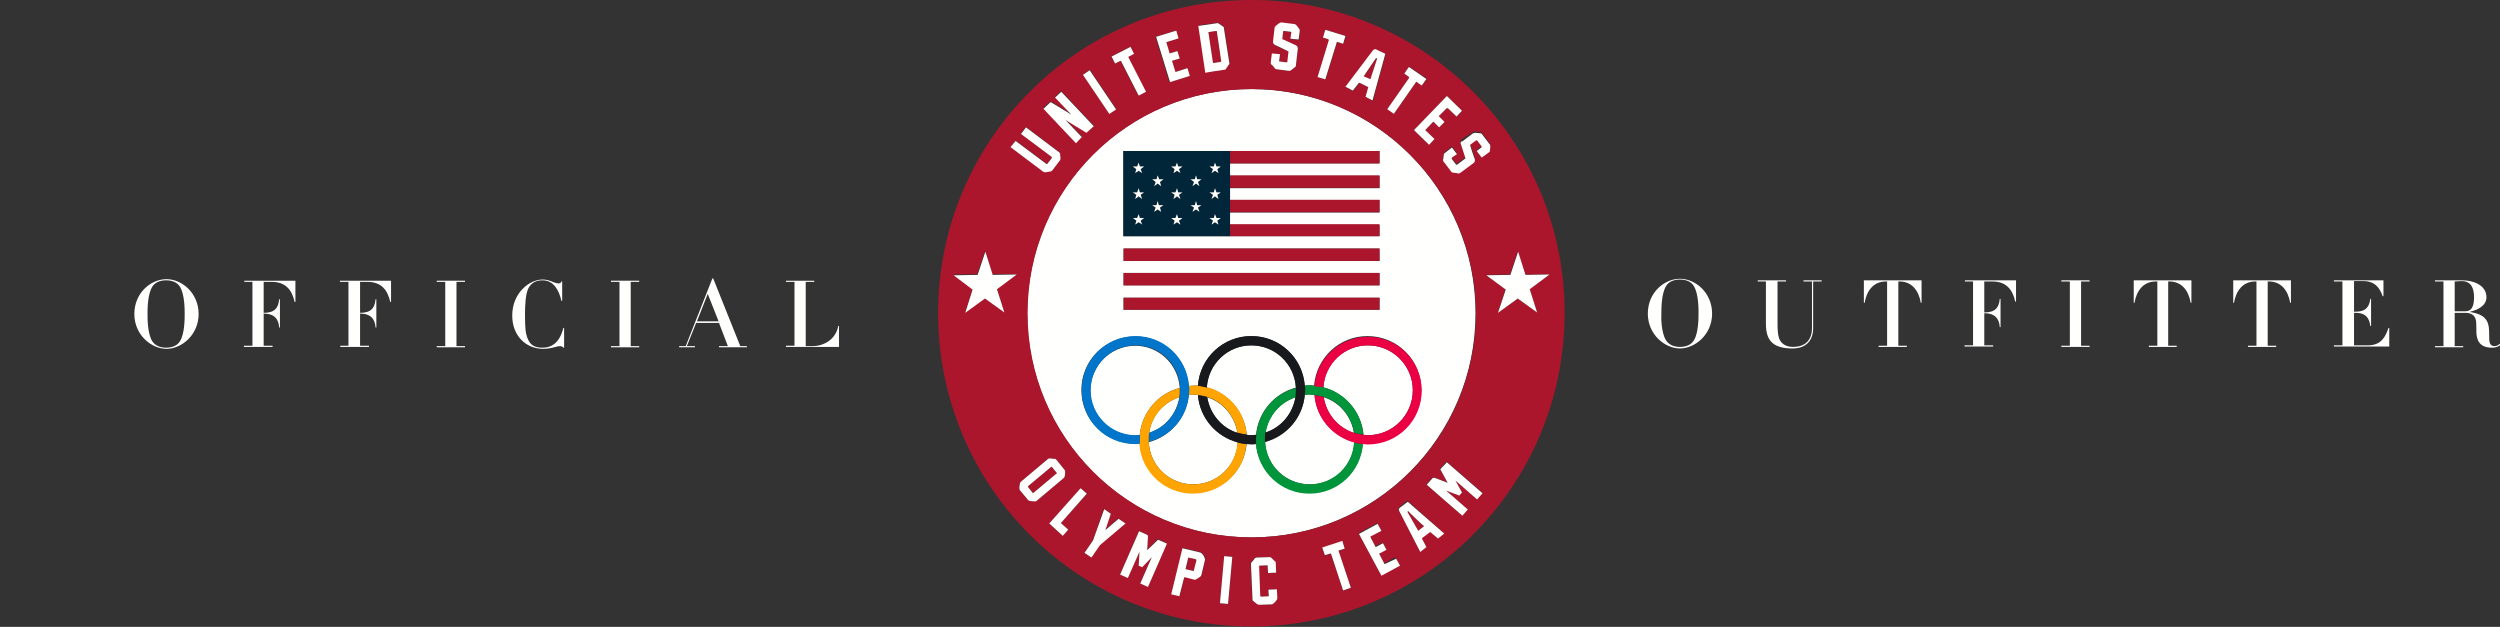 <?xml version="1.0" encoding="utf-8"?>
<!-- Generator: Adobe Illustrator 19.2.1, SVG Export Plug-In . SVG Version: 6.00 Build 0)  -->
<svg version="1.1" id="Layer_1" xmlns="http://www.w3.org/2000/svg" xmlns:xlink="http://www.w3.org/1999/xlink" x="0px" y="0px"
	 viewBox="0 0 645.7 161.9" style="enable-background:new 0 0 645.7 161.9;" xml:space="preserve">
<rect x="0" y="0" width="645.7" height="161.9" fill="#333333" stroke="none"/>
<style type="text/css">
	.st0{fill:#FFFFFE;}
	.st1{fill:#AC162C;}
	.st2{fill:#FFA400;}
	.st3{fill:#00953A;}
	.st4{fill:#0075C9;}
	.st5{fill:#17191D;}
	.st6{fill:#EC0044;}
	.st7{fill:#012639;}
</style>
<g>
	<g>
		<g>
			<path class="st0" d="M265.3,80.9c0,32,25.9,57.9,57.9,57.9c32,0,57.9-25.9,57.9-57.9c0-32-25.9-57.9-57.9-57.9
				C291.2,23,265.3,48.9,265.3,80.9z M356.3,39v3.2h-38.7v3.2h38.7v3.2h-38.7v3.1h38.7v3.2h-38.7v3.2h38.7V61h-38.7h-27.5V39h27.5
				H356.3z M290.2,73.7v-3.2h66.1v3.2H290.2z M356.3,76.9V80h-66.1v-3.1H356.3z M290.2,67.4v-3.2h66.1v3.2H290.2z M293.2,86.9
				c7.3,0,13.3,5.6,13.8,12.8c0.4,0,0.8-0.1,1.2-0.1c0.3,0,0.6,0,1,0c0.1,0,0.1,0,0.2,0c0,0,0,0,0,0c0.6-7.2,6.5-12.8,13.8-12.8
				c7.3,0,13.3,5.6,13.8,12.8c0.4,0,0.8-0.1,1.2-0.1c0.4,0,0.8,0,1.1,0.1l0,0c0,0,0.1,0,0.1,0c0.6-7.2,6.5-12.8,13.8-12.8
				c7.7,0,13.9,6.2,13.9,13.9c0,7.7-6.2,13.9-13.9,13.9c-0.4,0-0.8,0-1.2-0.1c-0.6,7.2-6.5,12.8-13.8,12.8
				c-7.3,0-13.2-5.6-13.8-12.7l0,0c0,0,0,0,0-0.1c-0.4,0-0.8,0.1-1.2,0.1c-0.4,0-0.8,0-1.2-0.1c-0.6,7.2-6.5,12.8-13.8,12.8
				c-7.2,0-13.2-5.6-13.8-12.6l0,0c0,0,0-0.1,0-0.2c-0.4,0-0.8,0.1-1.2,0.1c-7.7,0-13.9-6.2-13.9-13.9
				C279.3,93.1,285.5,86.9,293.2,86.9z"/>
			<path class="st0" d="M296.8,111.8c4.1-1.3,7.1-4.9,7.8-9.2C300.5,103.9,297.4,107.4,296.8,111.8z"/>
			<path class="st0" d="M319.6,111.8c-0.7-4.3-3.7-7.9-7.8-9.2C312.5,106.9,315.5,110.5,319.6,111.8z"/>
			<path class="st0" d="M294.4,112.2c0.6-5.8,4.8-10.6,10.3-12c-0.4-6.1-5.4-10.9-11.5-10.9c-6.4,0-11.6,5.2-11.6,11.6
				c0,6.4,5.2,11.6,11.6,11.6c0.4,0,0.8,0,1.2-0.1C294.4,112.3,294.4,112.2,294.4,112.2L294.4,112.2z"/>
			<path class="st0" d="M308.2,125.1c6.2,0,11.2-4.8,11.5-10.9c-5.6-1.5-9.8-6.3-10.3-12.2c0,0-0.1,0-0.1,0c-0.4,0-0.7-0.1-1.1-0.1
				c-0.4,0-0.8,0-1.2,0.1c-0.5,5.9-4.7,10.7-10.3,12.2C297,120.3,302,125.1,308.2,125.1z"/>
			<path class="st0" d="M338.3,125.1c6.2,0,11.2-4.8,11.5-10.9c-5.6-1.5-9.8-6.3-10.3-12.2c0,0,0,0-0.1,0c-0.4,0-0.8-0.1-1.2-0.1
				c-0.4,0-0.8,0-1.2,0.1c-0.5,5.9-4.7,10.7-10.3,12.2C327.1,120.3,332.1,125.1,338.3,125.1z"/>
			<path class="st0" d="M324.4,112.3C324.4,112.3,324.4,112.3,324.4,112.3L324.4,112.3c0.6-6,4.8-10.7,10.3-12.2
				c-0.4-6.1-5.4-10.9-11.5-10.9c-6.2,0-11.2,4.8-11.5,10.9c0,0,0.1,0,0.1,0l0,0c5.5,1.5,9.7,6.3,10.2,12.2c0.4,0,0.8,0.1,1.2,0.1
				C323.6,112.4,324,112.4,324.4,112.3z"/>
			<path class="st0" d="M349.7,111.8c-0.7-4.3-3.7-7.9-7.8-9.2C342.5,106.9,345.6,110.5,349.7,111.8z"/>
			<path class="st0" d="M326.8,111.8c4.1-1.3,7.1-4.9,7.8-9.2C330.6,103.9,327.5,107.4,326.8,111.8z"/>
			<path class="st0" d="M364.9,100.8c0-6.4-5.2-11.6-11.6-11.6c-6.2,0-11.2,4.8-11.5,10.9c0,0,0,0,0.1,0l0,0
				c5.6,1.5,9.7,6.3,10.3,12.2c0.4,0,0.8,0.1,1.2,0.1C359.7,112.4,364.9,107.2,364.9,100.8z"/>
			<path class="st1" d="M265.6,125.5c-0.1,0.1-0.1,0.2,0,0.4l1.2,1.5l6.2-5.2l-1.4-1.7L265.6,125.5z"/>
			<path class="st1" d="M323.2,0c-44.7,0-80.9,36.2-80.9,80.9c0,44.7,36.2,80.9,80.9,80.9c44.7,0,80.9-36.2,80.9-80.9
				C404.2,36.2,367.9,0,323.2,0z M380.5,34.1c0.2-0.2,0.4-0.2,0.6-0.1c0.2,0,0.6,0.1,0.9,0.1c0.1,0,0.2,0,0.2,0
				c0.3,0,0.4,0.1,0.6,0.3l1.9,2.5c0.1,0.2,0.2,0.4,0.2,0.6l0,0c0,0,0,0.1,0,0.3c0,0.3-0.1,0.7-0.1,0.8c0,0.2-0.1,0.4-0.3,0.5
				l-1.8,1.3l-1.3-1.7l1.2-0.9c0.1-0.1,0.1-0.2,0-0.4l-1-1.3c-0.1-0.2-0.2-0.2-0.4-0.1l-1.5,1.1c0.2,0.6,1.2,3.5,1.2,3.7
				c0.1,0.4,0,0.7-0.3,1l-3.5,2.6c-0.2,0.1-0.4,0.2-0.6,0.1c-0.1,0-0.5-0.1-1.1-0.2l0,0c-0.3,0-0.4-0.1-0.6-0.3l-1.9-2.5
				c-0.1-0.2-0.2-0.4-0.2-0.6c0-0.1,0-0.2,0.1-0.4c0-0.3,0.1-0.7,0.1-0.8c0-0.2,0.1-0.4,0.3-0.5l1.8-1.4l1.3,1.7l-1.3,0.9
				c-0.1,0.1-0.1,0.2,0,0.4l1,1.3c0.1,0.2,0.2,0.2,0.4,0.1l2.1-1.6c-0.2-0.5-1.1-3.5-1.2-3.7c-0.1-0.2-0.1-0.7,0.3-1L380.5,34.1z
				 M377.7,28.6l-1.4,1.5L374,28c-0.1-0.1-0.3-0.1-0.4,0l-2,2l1.5,1.5l-1.4,1.4l-1.5-1.5l-2.1,2.2l2.4,2.3l-1.4,1.5l-3.9-3.8
				l8.5-8.8L377.7,28.6z M363.9,19.7l-1.1-0.8l1.2-1.7l4.5,3.1l-1.2,1.7l-1.4-1l-5.8,8.3l-1.7-1.2l5.7-8.1
				C364,19.9,364,19.8,363.9,19.7z M347.6,22.5L347.6,22.5L347.6,22.5l7.1-9.4c0.2-0.3,0.5-0.4,0.9-0.2l2.3,1.1l-3.3,12l0,0
				c0,0-0.1,0-0.1,0l-1.7-0.9l0.7-2.5l-2.2-1.1c-0.1-0.1-0.3,0-0.3,0.1c-0.1,0.1-1.5,1.9-1.5,1.9L347.6,22.5
				C347.7,22.5,347.6,22.5,347.6,22.5L347.6,22.5L347.6,22.5z M343.1,10.1l-1.3-0.4l0.6-2l5.2,1.6l-0.6,2l-1.6-0.5l-3,9.7l-2-0.6
				l2.9-9.5C343.3,10.3,343.2,10.2,343.1,10.1z M328.6,13.9l2.1,0.2l-0.2,1.6c0,0.2,0.1,0.3,0.2,0.3l1.6,0.2c0.2,0,0.3,0,0.3-0.2
				l0.3-2.6c-0.5-0.2-3.4-1.6-3.5-1.7c-0.2-0.1-0.6-0.4-0.5-0.9l0.4-3.5c0-0.2,0.1-0.4,0.3-0.5c0.1-0.1,0.5-0.4,0.7-0.6
				c0.1-0.1,0.1-0.1,0.2-0.1c0.2-0.2,0.4-0.2,0.6-0.2l3.2,0.4c0.2,0,0.4,0.1,0.6,0.3l0,0c0,0,0.1,0.1,0.2,0.2
				c0.2,0.2,0.4,0.5,0.5,0.7c0.1,0.2,0.2,0.3,0.2,0.6l-0.3,2.2l-2.1-0.2l0.2-1.5c0-0.2-0.1-0.3-0.2-0.3L331.7,8
				c-0.2,0-0.3,0-0.3,0.2l-0.2,1.9c0.5,0.2,3.4,1.6,3.5,1.6c0.4,0.2,0.5,0.5,0.5,0.9l-0.5,4.3c0,0.2-0.1,0.4-0.3,0.5
				c-0.1,0.1-0.4,0.3-0.9,0.7l0,0c-0.2,0.2-0.4,0.2-0.6,0.2l-3.1-0.4c-0.2,0-0.4-0.1-0.6-0.3c0-0.1-0.1-0.2-0.2-0.3
				c-0.2-0.2-0.4-0.5-0.5-0.6c-0.1-0.2-0.2-0.3-0.2-0.6L328.6,13.9z M381.2,80.9c0,32-25.9,57.9-57.9,57.9
				c-32,0-57.9-25.9-57.9-57.9c0-32,25.9-57.9,57.9-57.9C355.2,23,381.2,48.9,381.2,80.9z M314.4,5.9c0.2,0,0.4,0,0.5,0.1l0,0
				c0.5,0.4,0.8,0.6,1,0.7c0.2,0.1,0.2,0.2,0.3,0.4l0,0c0.1,0.7,1.4,9,1.4,9c0,0.2,0,0.3-0.1,0.5l-0.1,0.1c-0.2,0.2-0.5,0.7-0.6,0.9
				c-0.1,0.2-0.2,0.2-0.4,0.3c0,0-4.8,0.7-4.8,0.7l-1.8-12.1L314.4,5.9z M303.7,7.9l0.6,2l-2.9,0.9c-0.2,0.1-0.2,0.2-0.2,0.3
				l0.8,2.7l2-0.6l0.6,1.9l-2,0.6l0.9,2.9l3.1-1l0.6,2l-5.2,1.6l-3.6-11.7L303.7,7.9z M291.9,12.1l0.9,1.8l-1.5,0.8l4.6,9l-1.9,1
				l-4.5-8.8c-0.1-0.2-0.2-0.2-0.4-0.1l-1.2,0.6l-0.9-1.8L291.9,12.1z M281.5,18l6.8,10.1l-1.8,1.2l-6.8-10.1L281.5,18z M271.1,26.4
				c0.1-0.1,0.3-0.2,0.5-0.1l0,0l0,0l5.1,3.1l-4.2-4.4l1.6-1.5l8.4,8.9l-1.9,1.7l-5.4-3.3l4.2,4.4l-1.6,1.5l-8.4-8.9L271.1,26.4z
				 M262.3,36.3l7.9,5.9c0.1,0.1,0.2,0.1,0.4-0.1l1-1.3c0.1-0.2,0.1-0.3,0-0.4l-7.9-5.9l1.3-1.7l8.5,6.4c0.2,0.2,0.3,0.3,0.3,0.5
				c0,0.2,0.1,0.7,0.1,1l0,0.1c0,0.3,0,0.4-0.2,0.6l-1.9,2.5c-0.2,0.2-0.3,0.3-0.6,0.3l0,0c-0.6,0.1-1,0.1-1.1,0.2
				c-0.2,0-0.4,0-0.6-0.1L261,38L262.3,36.3z M259.4,80.7l-5-3.7l-5.1,3.7l1.9-6.1l-5-3.7l6.2-0.1l2-6l1.9,6l6.2,0l-5,3.8
				L259.4,80.7z M267.2,129.5c-0.1,0-0.5,0-1.1-0.1l0,0c-0.3,0-0.4-0.1-0.6-0.3l-2-2.4c-0.2-0.2-0.2-0.4-0.2-0.6c0-0.1,0-0.2,0-0.4
				c0-0.3,0.1-0.7,0.1-0.8c0-0.2,0.1-0.4,0.3-0.5l6.9-5.8c0.2-0.2,0.3-0.2,0.6-0.2c0.2,0,0.6,0.1,0.9,0.1c0.1,0,0.2,0,0.2,0
				c0.3,0,0.4,0.1,0.6,0.3l2,2.5c0.2,0.2,0.2,0.4,0.2,0.6c0,0,0,0.1,0,0.3c0,0.3-0.1,0.7-0.1,0.8c0,0.2-0.1,0.4-0.3,0.5l-6.9,5.8
				C267.6,129.5,267.4,129.5,267.2,129.5z M274.5,138.4l-3.5-3.2l8.2-9.1l1.6,1.4l-6.8,7.6l1.9,1.7L274.5,138.4z M281.9,144
				l-1.8-1.2l2.2-3.3l2.8-8.1l1.8,1.2l-1.5,4.2l3.4-2.9l1.8,1.2l-6.6,5.6L281.9,144z M296.5,151.5l-2-0.9l3-6.8l-2.5,2.6l-0.9-0.4
				l0.2-3.6l-3,6.8l-2-0.9l4.9-11.2l2,0.9c0.2,0.1,0.3,0.2,0.3,0.4l0,0l0,0l-0.2,3.6l2.7-2.8l2.3,1L296.5,151.5z M311.3,144.6
				l-0.9,3.8c-0.1,0.2-0.2,0.4-0.4,0.5c-0.1,0.1-0.4,0.3-0.9,0.6l0,0c-0.2,0.1-0.4,0.2-0.6,0.1l-2.3-0.6c-0.2,0-0.3,0-0.3,0.2
				l-1.2,4.7l-2.1-0.5l2.9-11.9l4.6,1.1c0.2,0.1,0.4,0.2,0.5,0.4c0,0,0.1,0.1,0.2,0.2c0.2,0.2,0.4,0.6,0.4,0.7
				C311.3,144.2,311.3,144.3,311.3,144.6z M317.2,156l-2.1-0.2l1.1-12.2l2.1,0.2L317.2,156z M329.6,155c-0.1,0.1-0.3,0.4-0.7,0.8
				l0,0c-0.2,0.2-0.3,0.3-0.6,0.3l-3.1,0.1c-0.3,0-0.4-0.1-0.6-0.2c-0.1,0-0.2-0.1-0.3-0.2c-0.2-0.2-0.5-0.4-0.6-0.5
				c-0.2-0.2-0.3-0.3-0.3-0.5l-0.4-9c0-0.3,0.1-0.4,0.2-0.6c0.1-0.1,0.4-0.5,0.6-0.7c0.1-0.1,0.1-0.1,0.1-0.2
				c0.2-0.2,0.3-0.3,0.6-0.3l3.2-0.1c0.2,0,0.4,0.1,0.6,0.2l0,0c0,0,0.1,0.1,0.2,0.2c0.2,0.2,0.5,0.5,0.6,0.6
				c0.2,0.2,0.3,0.3,0.3,0.5l0.1,2.5l-2.1,0.1l-0.1-2l-2.2,0.1l0.3,7.8c0,0.2,0.1,0.2,0.3,0.2l1.9-0.1l-0.1-1.7l2.1-0.1l0.1,2.2
				C329.9,154.7,329.8,154.8,329.6,155z M346.9,152.6l-3.1-9.4c-0.1-0.2-0.2-0.2-0.3-0.1l-1.3,0.4l-0.7-2l5.2-1.7l0.6,2l-1.6,0.5
				l3.2,9.6L346.9,152.6z M356.7,148.5l-5.8-10.8l4.8-2.6l1,1.8l-2.7,1.4c-0.2,0.1-0.2,0.2-0.1,0.3l1.3,2.5l1.9-1l0.9,1.7l-1.9,1
				l1.4,2.7l2.9-1.6l1,1.8L356.7,148.5z M372.9,137.7C372.9,137.8,372.9,137.8,372.9,137.7l-1.6,1.2l-2-1.7l-2,1.5
				c-0.1,0.1-0.1,0.2-0.1,0.3c0.1,0.1,1.1,2.1,1.1,2.1l-1.5,1.2c0,0,0,0-0.1,0.1l0,0l0,0l0,0l0-0.1l-5.4-10.5
				c-0.2-0.3-0.1-0.6,0.2-0.9l2-1.6L372.9,137.7L372.9,137.7z M381.4,128.9l-5.6-4.9l1.7,3.1l-0.7,0.8l-3.4-1.3l5.6,4.9l-1.4,1.6
				l-9.2-8l1.5-1.7c0.1-0.1,0.3-0.2,0.5-0.1l0,0l0,0l3.4,1.3l-1.9-3.5l1.7-1.9l9.2,8L381.4,128.9z M392,77.1l-5.1,3.7l1.9-6.1
				l-5-3.7l6.2-0.1l2-6l1.9,6l6.2,0l-5,3.8l1.9,6L392,77.1z"/>
			<path class="st1" d="M315.2,16c0.2,0,0.3-0.1,0.2-0.3l-1.1-7.5c0-0.2-0.1-0.2-0.3-0.2l-1.9,0.3l1.2,8L315.2,16z"/>
			<path class="st1" d="M366.3,137.2L366.3,137.2l1.4-1.1c0.1-0.1,0.1-0.1,0-0.2c0,0-4-3.8-4-3.8l-0.2,0.2L366.3,137.2z"/>
			<path class="st1" d="M354,20.4c0,0,1.7-5.2,1.7-5.2l-0.3-0.1l-3.2,4.7l0,0l1.6,0.8C353.9,20.5,354,20.5,354,20.4z"/>
			<path class="st1" d="M308.8,144.5L307,144l-0.7,3l2.1,0.5l0.7-2.7C309,144.6,309,144.5,308.8,144.5z"/>
			<path class="st2" d="M308.2,125.1c-6.2,0-11.2-4.8-11.5-10.9c0,0,0,0,0,0c0-0.2,0-0.5,0-0.7c0-0.6,0-1.2,0.1-1.7c0,0,0,0,0,0
				c0.7-4.3,3.7-7.9,7.8-9.2c0.1-0.6,0.1-1.1,0.1-1.7c0-0.2,0-0.5,0-0.7c-5.5,1.4-9.7,6.2-10.3,12l0,0c0,0.1,0,0.1,0,0.2
				c0,0.4-0.1,0.8-0.1,1.2c0,0.4,0,0.7,0,1.1c0,0,0,0.1,0,0.2l0,0c0.6,7.1,6.6,12.6,13.8,12.6c7.3,0,13.3-5.6,13.8-12.8
				c-0.8-0.1-1.6-0.2-2.3-0.4C319.4,120.3,314.3,125.1,308.2,125.1z"/>
			<path class="st2" d="M307,102c0.4,0,0.8-0.1,1.2-0.1c0.4,0,0.8,0,1.1,0.1c0,0,0.1,0,0.1,0c0.8,0.1,1.6,0.3,2.4,0.5c0,0,0,0,0,0
				c4.1,1.3,7.1,4.9,7.8,9.2c0.8,0.3,1.6,0.4,2.4,0.5c-0.5-5.9-4.7-10.7-10.2-12.2l0,0c0,0-0.1,0-0.1,0c-0.7-0.2-1.5-0.3-2.3-0.4
				l0,0c0,0,0,0,0,0c-0.1,0-0.1,0-0.2,0c-0.3,0-0.6,0-1,0c-0.4,0-0.8,0-1.2,0.1c0,0.4,0.1,0.7,0.1,1.1C307,101.2,307,101.6,307,102z
				"/>
			<path class="st3" d="M338.3,125.1c-6.2,0-11.2-4.8-11.5-10.9c0,0,0,0,0,0c0-0.2,0-0.5,0-0.7c0-0.6,0-1.2,0.1-1.7c0,0,0,0,0,0
				c0.7-4.3,3.7-7.9,7.8-9.2c0.1-0.6,0.1-1.1,0.1-1.7c0-0.2,0-0.5,0-0.7c-5.6,1.4-9.8,6.2-10.3,12.1l0,0c0,0,0,0.1,0,0.1
				c0,0.4-0.1,0.8-0.1,1.2c0,0.4,0,0.7,0,1.1c0,0,0,0,0,0.1l0,0c0.6,7.1,6.5,12.7,13.8,12.7c7.3,0,13.3-5.6,13.8-12.8
				c-0.8-0.1-1.6-0.2-2.3-0.4C349.4,120.3,344.4,125.1,338.3,125.1z"/>
			<path class="st3" d="M337,102c0.4,0,0.8-0.1,1.2-0.1c0.4,0,0.8,0,1.2,0.1c0,0,0,0,0.1,0c0.8,0.1,1.6,0.3,2.4,0.5c0,0,0,0,0,0
				c4.1,1.3,7.1,4.9,7.8,9.2c0.8,0.3,1.6,0.4,2.4,0.5c-0.5-5.9-4.7-10.7-10.3-12.2l0,0c0,0,0,0-0.1,0c-0.7-0.2-1.5-0.3-2.3-0.4
				c0,0-0.1,0-0.1,0l0,0c-0.4,0-0.8-0.1-1.1-0.1c-0.4,0-0.8,0-1.2,0.1c0,0.4,0.1,0.7,0.1,1.1C337.1,101.2,337.1,101.6,337,102z"/>
			<path class="st4" d="M293.2,114.7c0.4,0,0.8,0,1.2-0.1c0-0.4,0-0.7,0-1.1c0-0.4,0-0.8,0.1-1.2c-0.4,0-0.8,0.1-1.2,0.1
				c-6.4,0-11.6-5.2-11.6-11.6c0-6.4,5.2-11.6,11.6-11.6c6.2,0,11.2,4.8,11.5,10.9c0,0.2,0,0.5,0,0.7c0,0.6-0.1,1.2-0.1,1.7
				c-0.7,4.3-3.7,7.9-7.8,9.2c0,0,0,0,0,0c-0.1,0.6-0.1,1.1-0.1,1.7c0,0.2,0,0.5,0,0.7c0,0,0,0,0,0c5.6-1.5,9.8-6.3,10.3-12.2
				c0-0.4,0.1-0.8,0.1-1.2c0-0.4,0-0.7-0.1-1.1c-0.6-7.2-6.5-12.8-13.8-12.8c-7.7,0-13.9,6.2-13.9,13.9
				C279.3,108.5,285.5,114.7,293.2,114.7z"/>
			<path class="st5" d="M324.4,112.3c-0.4,0-0.8,0.1-1.2,0.1c-0.4,0-0.8,0-1.2-0.1c-0.8-0.1-1.6-0.3-2.4-0.5
				c-4.1-1.3-7.1-4.9-7.8-9.2c0,0,0,0,0,0c-0.8-0.3-1.6-0.4-2.4-0.5c0.5,5.9,4.7,10.7,10.3,12.2c0.7,0.2,1.5,0.3,2.3,0.4
				c0.4,0,0.8,0.1,1.2,0.1c0.4,0,0.8,0,1.2-0.1c0-0.4,0-0.7,0-1.1C324.4,113.1,324.4,112.7,324.4,112.3z"/>
			<path class="st5" d="M311.7,100.1c0.4-6.1,5.4-10.9,11.5-10.9c6.2,0,11.2,4.8,11.5,10.9c0,0.2,0,0.5,0,0.7c0,0.6-0.1,1.2-0.1,1.7
				c-0.7,4.3-3.7,7.9-7.8,9.2c0,0,0,0,0,0c-0.1,0.6-0.1,1.1-0.1,1.7c0,0.2,0,0.5,0,0.7c0,0,0,0,0,0c5.6-1.5,9.8-6.3,10.3-12.2
				c0-0.4,0.1-0.8,0.1-1.2c0-0.4,0-0.7-0.1-1.1c-0.6-7.2-6.5-12.8-13.8-12.8c-7.3,0-13.3,5.6-13.8,12.8l0,0
				C310.2,99.8,311,99.9,311.7,100.1z"/>
			<path class="st6" d="M341.8,100.1c0.4-6.1,5.4-10.9,11.5-10.9c6.4,0,11.6,5.2,11.6,11.6c0,6.4-5.2,11.6-11.6,11.6
				c-0.4,0-0.8,0-1.2-0.1c-0.8-0.1-1.6-0.3-2.4-0.5c-4.1-1.3-7.1-4.9-7.8-9.2c0,0,0,0,0,0c-0.8-0.3-1.6-0.4-2.4-0.5
				c0.5,5.9,4.7,10.7,10.3,12.2c0.7,0.2,1.5,0.3,2.3,0.4c0.4,0,0.8,0.1,1.2,0.1c7.7,0,13.9-6.2,13.9-13.9c0-7.7-6.2-13.9-13.9-13.9
				c-7.3,0-13.3,5.6-13.8,12.8C340.3,99.8,341,99.9,341.8,100.1z"/>
			<path class="st0" d="M377.3,37.2c0.1,0.2,1,3.1,1.2,3.7l-2.1,1.6c-0.1,0.1-0.2,0.1-0.4-0.1l-1-1.3c-0.1-0.2-0.1-0.3,0-0.4
				l1.3-0.9l-1.3-1.7l-1.8,1.4c-0.2,0.1-0.3,0.3-0.3,0.5c0,0.1-0.1,0.5-0.1,0.8c0,0.2,0,0.3-0.1,0.4c0,0.3,0,0.4,0.2,0.6l1.9,2.5
				c0.1,0.2,0.3,0.3,0.6,0.3l0,0c0.6,0.1,1,0.1,1.1,0.2c0.2,0,0.4,0,0.6-0.1l3.5-2.6c0.3-0.2,0.4-0.6,0.3-1
				c-0.1-0.2-1.1-3.1-1.2-3.7l1.5-1.1c0.1-0.1,0.3-0.1,0.4,0.1l1,1.3c0.1,0.2,0.1,0.3,0,0.4l-1.2,0.9l1.3,1.7l1.8-1.3
				c0.2-0.1,0.3-0.3,0.3-0.5c0-0.1,0.1-0.5,0.1-0.8c0-0.1,0-0.2,0-0.3l0,0c0-0.3,0-0.4-0.2-0.6l-1.9-2.5c-0.1-0.2-0.3-0.3-0.6-0.3
				c0,0-0.1,0-0.2,0c-0.3,0-0.7-0.1-0.9-0.1c-0.2,0-0.4,0-0.6,0.1l-2.8,2.1C377.2,36.5,377.2,37,377.3,37.2z"/>
			<path class="st0" d="M307.3,19.6l-0.6-2l-3.1,1l-0.9-2.9l2-0.6l-0.6-1.9l-2,0.6l-0.8-2.7c-0.1-0.2,0-0.3,0.2-0.3l2.9-0.9l-0.6-2
				l-5.2,1.6l3.6,11.7L307.3,19.6z"/>
			
				<rect x="282.9" y="17.5" transform="matrix(0.829 -0.559 0.559 0.829 35.393 162.955)" class="st0" width="2.1" height="12.2"/>
			<path class="st0" d="M369.1,37.4l1.4-1.5l-2.4-2.3l2.1-2.2l1.5,1.5l1.4-1.4l-1.5-1.5l2-2c0.1-0.1,0.2-0.1,0.4,0l2.2,2.1l1.4-1.5
				l-3.9-3.8l-8.5,8.8L369.1,37.4z"/>
			<polygon class="st0" points="400.2,70.9 394,71 392.1,65 390.1,71 383.9,71.1 388.9,74.8 386.9,80.8 392,77.1 397,80.7 
				395.1,74.7 			"/>
			<path class="st0" d="M316.3,18c0.2,0,0.3-0.1,0.4-0.3c0.1-0.2,0.5-0.7,0.6-0.9l0.1-0.1c0.1-0.2,0.2-0.3,0.1-0.5
				c0,0-1.3-8.4-1.4-9l0,0c0-0.2-0.1-0.3-0.3-0.4c-0.1-0.1-0.4-0.3-1-0.7l0,0c-0.2-0.1-0.3-0.2-0.5-0.1l-4.8,0.7l1.8,12.1
				C311.5,18.7,316.3,18,316.3,18z M314,8c0.2,0,0.3,0,0.3,0.2l1.1,7.5c0,0.2,0,0.3-0.2,0.3l-1.9,0.3l-1.2-8L314,8z"/>
			<path class="st0" d="M347.7,22.5l1.7,0.9c0,0,1.4-1.8,1.5-1.9c0.1-0.1,0.2-0.1,0.3-0.1l2.2,1.1l-0.7,2.5l1.7,0.9c0,0,0.1,0,0.1,0
				l0,0l3.3-12l-2.3-1.1c-0.3-0.2-0.6-0.1-0.9,0.2l-7.1,9.4L347.7,22.5L347.7,22.5L347.7,22.5L347.7,22.5
				C347.6,22.5,347.7,22.5,347.7,22.5z M352.2,19.7l3.2-4.7l0.3,0.1c0,0-1.7,5.2-1.7,5.2c0,0.1-0.1,0.2-0.2,0.1L352.2,19.7
				L352.2,19.7z"/>
			<path class="st0" d="M329,17.3c0.1,0.1,0.2,0.2,0.2,0.3c0.2,0.2,0.3,0.3,0.6,0.3l3.1,0.4c0.2,0,0.4,0,0.6-0.2l0,0
				c0.5-0.4,0.8-0.6,0.9-0.7c0.2-0.1,0.3-0.3,0.3-0.5l0.5-4.3c0-0.4-0.1-0.7-0.5-0.9c-0.2-0.1-3-1.4-3.5-1.6l0.2-1.9
				c0-0.2,0.1-0.2,0.3-0.2l1.6,0.2c0.2,0,0.3,0.1,0.2,0.3l-0.2,1.5l2.1,0.2l0.3-2.2c0-0.2,0-0.4-0.2-0.6c-0.1-0.1-0.3-0.4-0.5-0.7
				c-0.1-0.1-0.2-0.2-0.2-0.2l0,0c-0.2-0.2-0.3-0.3-0.6-0.3l-3.2-0.4c-0.2,0-0.4,0-0.6,0.2c0,0-0.1,0.1-0.2,0.1
				c-0.2,0.2-0.6,0.5-0.7,0.6c-0.2,0.2-0.3,0.3-0.3,0.5l-0.4,3.5c-0.1,0.5,0.3,0.8,0.5,0.9c0.2,0.1,3,1.4,3.5,1.7l-0.3,2.6
				c0,0.2-0.1,0.2-0.3,0.2l-1.6-0.2c-0.2,0-0.3-0.1-0.2-0.3l0.2-1.6l-2.1-0.2l-0.3,2.3c0,0.2,0,0.4,0.2,0.6
				C328.6,16.8,328.8,17.1,329,17.3z"/>
			<path class="st0" d="M358.3,28.2l1.7,1.2l5.8-8.3l1.4,1l1.2-1.7l-4.5-3.1l-1.2,1.7l1.1,0.8c0.2,0.1,0.2,0.2,0.1,0.4L358.3,28.2z"
				/>
			<path class="st0" d="M340.3,19.9l2,0.6l3-9.7l1.6,0.5l0.6-2l-5.2-1.6l-0.6,2l1.3,0.4c0.2,0.1,0.2,0.2,0.2,0.3L340.3,19.9z"/>
			<path class="st0" d="M289.2,15.8c0.2-0.1,0.3-0.1,0.4,0.1l4.5,8.8l1.9-1l-4.6-9l1.5-0.8l-0.9-1.8l-4.9,2.5l0.9,1.8L289.2,15.8z"
				/>
			<polygon class="st0" points="256.4,71 254.5,65 252.5,71 246.3,71.1 251.2,74.8 249.3,80.8 254.4,77.1 259.4,80.7 257.5,74.7 
				262.6,70.9 			"/>
			<path class="st0" d="M279.4,35.4l-4.2-4.4l5.4,3.3l1.9-1.7l-8.4-8.9l-1.6,1.5l4.2,4.4l-5.1-3.1l0,0l0,0c-0.2-0.1-0.4-0.1-0.5,0.1
				l-1.6,1.5l8.4,8.9L279.4,35.4z"/>
			<path class="st0" d="M270.1,44.5c0.1,0,0.5-0.1,1.1-0.2l0,0c0.3,0,0.4-0.1,0.6-0.3l1.9-2.5c0.2-0.2,0.2-0.4,0.2-0.6l0-0.1
				c0-0.3-0.1-0.8-0.1-1c0-0.2-0.1-0.4-0.3-0.5l-8.5-6.4l-1.3,1.7l7.9,5.9c0.1,0.1,0.1,0.2,0,0.4l-1,1.3c-0.1,0.2-0.2,0.2-0.4,0.1
				l-7.9-5.9L261,38l8.5,6.4C269.7,44.5,269.9,44.5,270.1,44.5z"/>
			<path class="st0" d="M275,123c0-0.1,0.1-0.5,0.1-0.8c0-0.1,0-0.2,0-0.3c0-0.3,0-0.4-0.2-0.6l-2-2.5c-0.2-0.2-0.3-0.3-0.6-0.3
				c0,0-0.1,0-0.2,0c-0.3,0-0.7-0.1-0.9-0.1c-0.2,0-0.4,0-0.6,0.2l-6.9,5.8c-0.2,0.2-0.2,0.3-0.3,0.5c0,0.1,0,0.5-0.1,0.8
				c0,0.2,0,0.3,0,0.4c0,0.3,0,0.4,0.2,0.6l2,2.4c0.2,0.2,0.3,0.3,0.6,0.3l0,0c0.6,0.1,1,0.1,1.1,0.1c0.2,0,0.4,0,0.6-0.2l6.9-5.8
				C274.9,123.4,274.9,123.2,275,123z M266.8,127.4l-1.2-1.5c-0.1-0.1-0.1-0.3,0-0.4l6-5l1.4,1.7L266.8,127.4z"/>
			<path class="st0" d="M310.7,143.3c-0.1-0.1-0.1-0.2-0.2-0.2c-0.1-0.2-0.3-0.3-0.5-0.4l-4.6-1.1l-2.9,11.9l2.1,0.5l1.2-4.7
				c0-0.2,0.1-0.2,0.3-0.2l2.3,0.6c0.2,0.1,0.4,0,0.6-0.1l0,0c0.5-0.3,0.8-0.5,0.9-0.6c0.2-0.1,0.3-0.2,0.4-0.5l0.9-3.8
				c0.1-0.2,0-0.4-0.1-0.6C311.1,143.9,310.9,143.5,310.7,143.3z M309,144.8l-0.7,2.7l-2.1-0.5l0.7-3l1.8,0.4
				C309,144.5,309,144.6,309,144.8z"/>
			<path class="st0" d="M347.3,141.7l-0.6-2l-5.2,1.7l0.7,2l1.3-0.4c0.2-0.1,0.3,0,0.3,0.1l3.1,9.4l2-0.7l-3.2-9.6L347.3,141.7z"/>
			<polygon class="st0" points="288.9,134 285.5,136.9 286.9,132.7 285.2,131.5 282.3,139.6 280.1,142.8 281.9,144 284.1,140.8 
				290.7,135.2 			"/>
			<path class="st0" d="M327.6,152.3l0.1,1.7l-1.9,0.1c-0.2,0-0.3-0.1-0.3-0.2l-0.3-7.8l2.2-0.1l0.1,2l2.1-0.1l-0.1-2.5
				c0-0.3-0.1-0.4-0.3-0.5c-0.1-0.1-0.4-0.4-0.6-0.6c-0.1-0.1-0.2-0.2-0.2-0.2l0,0c-0.2-0.2-0.4-0.2-0.6-0.2l-3.2,0.1
				c-0.2,0-0.4,0.1-0.6,0.3c0,0-0.1,0.1-0.1,0.2c-0.2,0.2-0.5,0.6-0.6,0.7c-0.2,0.2-0.2,0.3-0.2,0.6l0.4,9c0,0.3,0.1,0.4,0.3,0.5
				c0.1,0.1,0.3,0.3,0.6,0.5c0.1,0.1,0.2,0.2,0.3,0.2c0.2,0.2,0.4,0.2,0.6,0.2l3.1-0.1c0.2,0,0.4-0.1,0.6-0.3l0,0
				c0.4-0.4,0.7-0.7,0.7-0.8c0.2-0.2,0.2-0.3,0.2-0.6l-0.1-2.2L327.6,152.3z"/>
			<path class="st0" d="M357.6,145.7l-1.4-2.7l1.9-1l-0.9-1.7l-1.9,1l-1.3-2.5c-0.1-0.2,0-0.3,0.1-0.3l2.7-1.4l-1-1.8l-4.8,2.6
				l5.8,10.8l4.8-2.6l-1-1.8L357.6,145.7z"/>
			<polygon class="st0" points="280.7,127.5 279.1,126.1 271,135.2 274.5,138.4 275.9,136.8 274,135.1 			"/>
			
				<rect x="310.6" y="148.8" transform="matrix(8.995869e-02 -0.996 0.996 8.995869e-02 138.941 451.764)" class="st0" width="12.2" height="2.1"/>
			<path class="st0" d="M372,121.2l1.9,3.5l-3.4-1.3l0,0l0,0c-0.2,0-0.4,0-0.5,0.1l-1.5,1.7l9.2,8l1.4-1.6l-5.6-4.9l3.4,1.3l0.7-0.8
				l-1.7-3.1l5.6,4.9l1.4-1.6l-9.2-8L372,121.2z"/>
			<path class="st0" d="M296.3,142.1l0.2-3.6l0,0l0,0c0-0.2-0.1-0.3-0.3-0.4l-2-0.9l-4.9,11.2l2,0.9l3-6.8l-0.2,3.6l0.9,0.4l2.5-2.6
				l-3,6.8l2,0.9l4.9-11.2l-2.3-1L296.3,142.1z"/>
			<path class="st0" d="M361.6,131.1c-0.3,0.2-0.4,0.5-0.2,0.9l5.4,10.5l0,0.1l0,0l0,0l0,0c0,0,0,0,0.1-0.1l1.5-1.2c0,0-1-2-1.1-2.1
				c-0.1-0.1,0-0.2,0.1-0.3l2-1.5l2,1.7l1.5-1.2c0,0,0.1,0,0.1-0.1l0,0l-9.4-8.2L361.6,131.1z M367.7,135.8c0.1,0.1,0.1,0.2,0,0.2
				l-1.4,1.1l0,0l-2.8-4.9l0.2-0.2C363.7,132.1,367.6,135.8,367.7,135.8z"/>
			<rect x="317.6" y="39" class="st1" width="38.7" height="3.2"/>
			<rect x="317.6" y="45.3" class="st1" width="38.7" height="3.2"/>
			<rect x="317.6" y="51.6" class="st1" width="38.7" height="3.2"/>
			<rect x="317.6" y="57.9" class="st1" width="38.7" height="3.1"/>
			<rect x="290.2" y="64.2" class="st1" width="66.1" height="3.2"/>
			<rect x="290.2" y="70.5" class="st1" width="66.1" height="3.2"/>
			<rect x="290.2" y="76.9" class="st1" width="66.1" height="3.1"/>
			<path class="st7" d="M290.2,61h27.5v-3.1v-3.2v-3.2v-3.1v-3.2v-3.2V39h-27.5V61z M295,58l-0.9-0.7l-0.9,0.7l0.4-1.1l-0.9-0.7h1.1
				l0.3-1l0.3,1h1.1l-0.9,0.7L295,58z M313.5,43l0.3-1l0.3,1h1.1l-0.9,0.7l0.4,1.1l-0.9-0.7l-0.9,0.7l0.4-1.1l-0.9-0.7H313.5z
				 M313.5,49.7l0.3-1l0.3,1h1.1l-0.9,0.7l0.4,1.1l-0.9-0.7l-0.9,0.7l0.4-1.1l-0.9-0.7H313.5z M313.5,56.3l0.3-1l0.3,1h1.1l-0.9,0.7
				l0.4,1.1l-0.9-0.7l-0.9,0.7l0.4-1.1l-0.9-0.7H313.5z M308.6,46.3l0.3-1l0.3,1h1.1l-0.9,0.7l0.3,1.1l-0.9-0.7l-0.9,0.7l0.4-1.1
				l-0.9-0.7H308.6z M308.6,53l0.3-1l0.3,1h1.1l-0.9,0.7l0.3,1.1l-0.9-0.7l-0.9,0.7l0.4-1.1l-0.9-0.7H308.6z M303.6,43l0.3-1l0.3,1
				h1.1l-0.9,0.7l0.3,1.1l-0.9-0.7l-0.9,0.7l0.4-1.1l-0.9-0.7H303.6z M303.6,49.7l0.3-1l0.3,1h1.1l-0.9,0.7l0.3,1.1l-0.9-0.7
				l-0.9,0.7l0.4-1.1l-0.9-0.7H303.6z M303.6,56.3l0.3-1l0.3,1h1.1l-0.9,0.7l0.3,1.1l-0.9-0.7l-0.9,0.7l0.4-1.1l-0.9-0.7H303.6z
				 M298.7,46.3l0.3-1l0.3,1h1.1l-0.9,0.7l0.4,1.1l-0.9-0.7l-0.9,0.7l0.4-1.1l-0.9-0.7H298.7z M298.7,53l0.3-1l0.3,1h1.1l-0.9,0.7
				l0.3,1.1l-0.9-0.7l-0.9,0.7l0.4-1.1l-0.9-0.7H298.7z M293.7,43l0.3-1l0.3,1h1.1l-0.9,0.7l0.3,1.1l-0.9-0.7l-0.9,0.7l0.4-1.1
				l-0.9-0.7H293.7z M293.7,49.7l0.3-1l0.3,1h1.1l-0.9,0.7l0.3,1.1l-0.9-0.7l-0.9,0.7l0.4-1.1l-0.9-0.7H293.7z"/>
			<polygon class="st0" points="293.2,44.7 294.1,44.1 295,44.7 294.6,43.7 295.5,43 294.4,43 294.1,42 293.7,43 292.6,43 
				293.5,43.7 			"/>
			<polygon class="st0" points="293.2,51.4 294.1,50.7 295,51.4 294.6,50.3 295.5,49.7 294.4,49.7 294.1,48.6 293.7,49.7 
				292.6,49.7 293.5,50.3 			"/>
			<polygon class="st0" points="294.4,56.3 294.1,55.3 293.7,56.3 292.6,56.3 293.5,57 293.2,58 294.1,57.4 295,58 294.6,57 
				295.5,56.3 			"/>
			<polygon class="st0" points="303.1,44.7 304,44.1 304.9,44.7 304.5,43.7 305.4,43 304.3,43 304,42 303.6,43 302.5,43 303.4,43.7 
							"/>
			<polygon class="st0" points="303.1,51.4 304,50.7 304.9,51.4 304.5,50.3 305.4,49.7 304.3,49.7 304,48.6 303.6,49.7 302.5,49.7 
				303.4,50.3 			"/>
			<polygon class="st0" points="303.1,58 304,57.4 304.9,58 304.5,57 305.4,56.3 304.3,56.3 304,55.3 303.6,56.3 302.5,56.3 
				303.4,57 			"/>
			<polygon class="st0" points="312.9,44.7 313.8,44.1 314.7,44.7 314.4,43.7 315.3,43 314.2,43 313.8,42 313.5,43 312.4,43 
				313.3,43.7 			"/>
			<polygon class="st0" points="312.9,51.4 313.8,50.7 314.7,51.4 314.4,50.3 315.3,49.7 314.2,49.7 313.8,48.6 313.5,49.7 
				312.4,49.7 313.3,50.3 			"/>
			<polygon class="st0" points="312.9,58 313.8,57.4 314.7,58 314.4,57 315.3,56.3 314.2,56.3 313.8,55.3 313.5,56.3 312.4,56.3 
				313.3,57 			"/>
			<polygon class="st0" points="298.1,48.1 299,47.4 299.9,48.1 299.6,47 300.5,46.3 299.4,46.3 299,45.3 298.7,46.3 297.6,46.3 
				298.5,47 			"/>
			<polygon class="st0" points="298.1,54.7 299,54.1 299.9,54.7 299.6,53.6 300.5,53 299.3,53 299,51.9 298.7,53 297.6,53 
				298.5,53.6 			"/>
			<polygon class="st0" points="308,48.1 308.9,47.4 309.8,48.1 309.4,47 310.3,46.3 309.2,46.3 308.9,45.3 308.6,46.3 307.5,46.3 
				308.4,47 			"/>
			<polygon class="st0" points="308,54.7 308.9,54.1 309.8,54.7 309.4,53.6 310.3,53 309.2,53 308.9,51.9 308.6,53 307.5,53 
				308.4,53.6 			"/>
		</g>
	</g>
</g>
<g>
	<path class="st0" d="M43,72.1c4,0,8.3,3.6,8.3,9c0,5.4-4.4,9-8.3,9s-8.3-3.6-8.3-9C34.7,75.6,39,72.1,43,72.1z M39.3,88.1
		c0.8,1.2,2.1,1.7,3.6,1.7s2.9-0.5,3.6-1.7c1.2-1.9,1.2-5.8,1.2-7c0-1.2,0-5-1.2-7c-0.7-1.2-2.1-1.7-3.6-1.7s-2.9,0.5-3.6,1.7
		c-1.2,2-1.2,5.8-1.2,7C38.1,82.3,38.1,86.1,39.3,88.1z"/>
	<path class="st0" d="M65.3,72.8h-2.2v-0.3h13.2V78h-0.2c-0.7-3.2-2.4-5.2-5.9-5.2h-2.1v8c2.8,0,3.8-1.2,4-3.5h0.2v7.3h-0.2
		c-0.1-1.2-0.4-3.6-4-3.6v8.3h2.3v0.3h-7.4v-0.3h2.2V72.8z"/>
	<path class="st0" d="M90,72.8h-2.2v-0.3h13.2V78h-0.2c-0.7-3.2-2.4-5.2-5.9-5.2H93v8c2.8,0,3.8-1.2,4-3.5h0.2v7.3H97
		c-0.1-1.2-0.4-3.6-4-3.6v8.3h2.3v0.3h-7.4v-0.3H90V72.8z"/>
	<path class="st0" d="M115,72.8h-2.2v-0.3h7.3v0.3h-2.2v16.6h2.2v0.3h-7.3v-0.3h2.2V72.8z"/>
	<path class="st0" d="M145.2,77.7H145c-0.6-2.6-1.9-5.3-4.9-5.3c-2.2,0-3,1.1-3.5,1.8c-0.9,1.5-1,4.8-1,7c0,3.5,0.1,5,0.8,6.5
		c0.6,1.4,1.7,2.1,3.7,2.1c2.5,0,4.5-1.4,5.4-5.1h0.2v5.1h-0.2c-0.2-0.2-0.3-0.4-0.9-0.4c-0.4,0-0.7,0.1-1.5,0.3
		c-0.3,0.1-1.5,0.4-2.8,0.4c-4.4,0-8-3.3-8-8.6c0-5.9,4.5-9.3,7.8-9.3c1.1,0,1.7,0.2,2.9,0.7c0.8,0.3,1.1,0.3,1.3,0.3
		c0.4,0,0.6-0.2,0.7-0.5h0.2V77.7z"/>
	<path class="st0" d="M160,72.8h-2.2v-0.3h7.3v0.3h-2.2v16.6h2.2v0.3h-7.3v-0.3h2.2V72.8z"/>
	<path class="st0" d="M184,71.9h0.2l7,17.5h1.7v0.3h-7.2v-0.3h2.3l-2.3-6h-5.9l-2.4,6h2.1v0.3h-4.1v-0.3h1.7L184,71.9z M185.6,83
		l-2.8-7.1l-2.8,7.1H185.6z"/>
	<path class="st0" d="M205.2,72.8H203v-0.3h7.3v0.3h-2.2v16.6h1.7c3.2,0,6.1-1.9,6.7-5.2h0.2v5.4H203v-0.3h2.2V72.8z"/>
</g>
<g>
	<path class="st0" d="M433.9,72c4,0,8.3,3.6,8.3,9c0,5.4-4.4,9-8.3,9s-8.3-3.6-8.3-9C425.6,75.5,429.9,72,433.9,72z M430.3,87.9
		c0.8,1.2,2.1,1.7,3.6,1.7s2.9-0.5,3.6-1.7c1.2-1.9,1.2-5.8,1.2-7c0-1.2,0-5-1.2-7c-0.7-1.2-2.1-1.7-3.6-1.7s-2.9,0.5-3.6,1.7
		c-1.2,2-1.2,5.8-1.2,7C429,82.2,429.1,86,430.3,87.9z"/>
	<path class="st0" d="M459.1,83.6c0,1.6,0.1,2.9,0.4,3.8c0.5,1.3,1.7,2.2,3.6,2.2c2.9,0,4.9-1.5,4.9-4.9V72.7h-2.2v-0.3h4.7v0.3
		h-2.2v12.1c0,3.4-2.1,5.2-5.3,5.2c-4.7,0-6.9-1.7-6.9-6.3V72.7H454v-0.3h7.3v0.3h-2.2V83.6z"/>
	<path class="st0" d="M487.4,72.7h-0.3c-3.3,0-5,2.5-5.5,5.5h-0.2v-5.8h14.9v5.8h-0.2c-0.5-3-2.2-5.5-5.5-5.5h-0.3v16.6h2.2v0.3
		h-7.3v-0.3h2.2V72.7z"/>
	<path class="st0" d="M509.7,72.7h-2.2v-0.3h13.2v5.5h-0.2c-0.7-3.2-2.4-5.2-5.9-5.2h-2.1v8c2.8,0,3.8-1.2,4-3.5h0.2v7.3h-0.2
		c-0.1-1.2-0.4-3.6-4-3.6v8.3h2.3v0.3h-7.4v-0.3h2.2V72.7z"/>
	<path class="st0" d="M534.6,72.7h-2.2v-0.3h7.3v0.3h-2.2v16.6h2.2v0.3h-7.3v-0.3h2.2V72.7z"/>
	<path class="st0" d="M557.1,72.7h-0.3c-3.3,0-5,2.5-5.5,5.5h-0.2v-5.8h14.9v5.8h-0.2c-0.5-3-2.2-5.5-5.5-5.5h-0.3v16.6h2.2v0.3H555
		v-0.3h2.2V72.7z"/>
	<path class="st0" d="M582.8,72.7h-0.3c-3.3,0-5,2.5-5.5,5.5h-0.2v-5.8h14.9v5.8h-0.2c-0.5-3-2.2-5.5-5.5-5.5h-0.3v16.6h2.2v0.3
		h-7.3v-0.3h2.2V72.7z"/>
	<path class="st0" d="M617,89.5h-14.2v-0.3h2.2V72.7h-2.2v-0.3h12.8v4.1h-0.2c-0.7-1.9-1.8-3.9-5-3.9H608v7.9c1.6,0,3.8,0,4.2-3.3
		h0.2v7h-0.2c-0.4-3.4-2.7-3.4-4.2-3.4v8.4h3.6c2.5,0,4.2-1.1,5.3-4.5h0.2V89.5z"/>
	<path class="st0" d="M631.1,72.7h-2.2v-0.3h4.2c0.5,0,0.9,0,1.4,0c0.5,0,0.9,0,1.4,0c2.7,0,6.3,1.1,6.3,4.4c0,2.2-2.4,3.3-4.2,3.7
		v0.1c4.8,0.7,4.9,3.2,4.9,5.9c0,1.7,0,2.9,1.4,2.9c0.7,0,1.1-0.4,1.3-0.6l0.2,0.3c-0.4,0.3-0.9,0.7-2.2,0.7c-3.3,0-4-2.1-4-4.2
		c0-0.4,0-2.1-0.1-2.8c-0.3-1.6-1.5-2-2.8-2H634v8.6h2.2v0.3h-7.3v-0.3h2.2V72.7z M634,80.4h2.6c1.2,0,2.4-0.4,2.4-3.6
		c0-2.3-0.7-4.2-3.2-4.2c-0.6,0-1.5,0.1-1.8,0.1V80.4z"/>
</g>
</svg>

